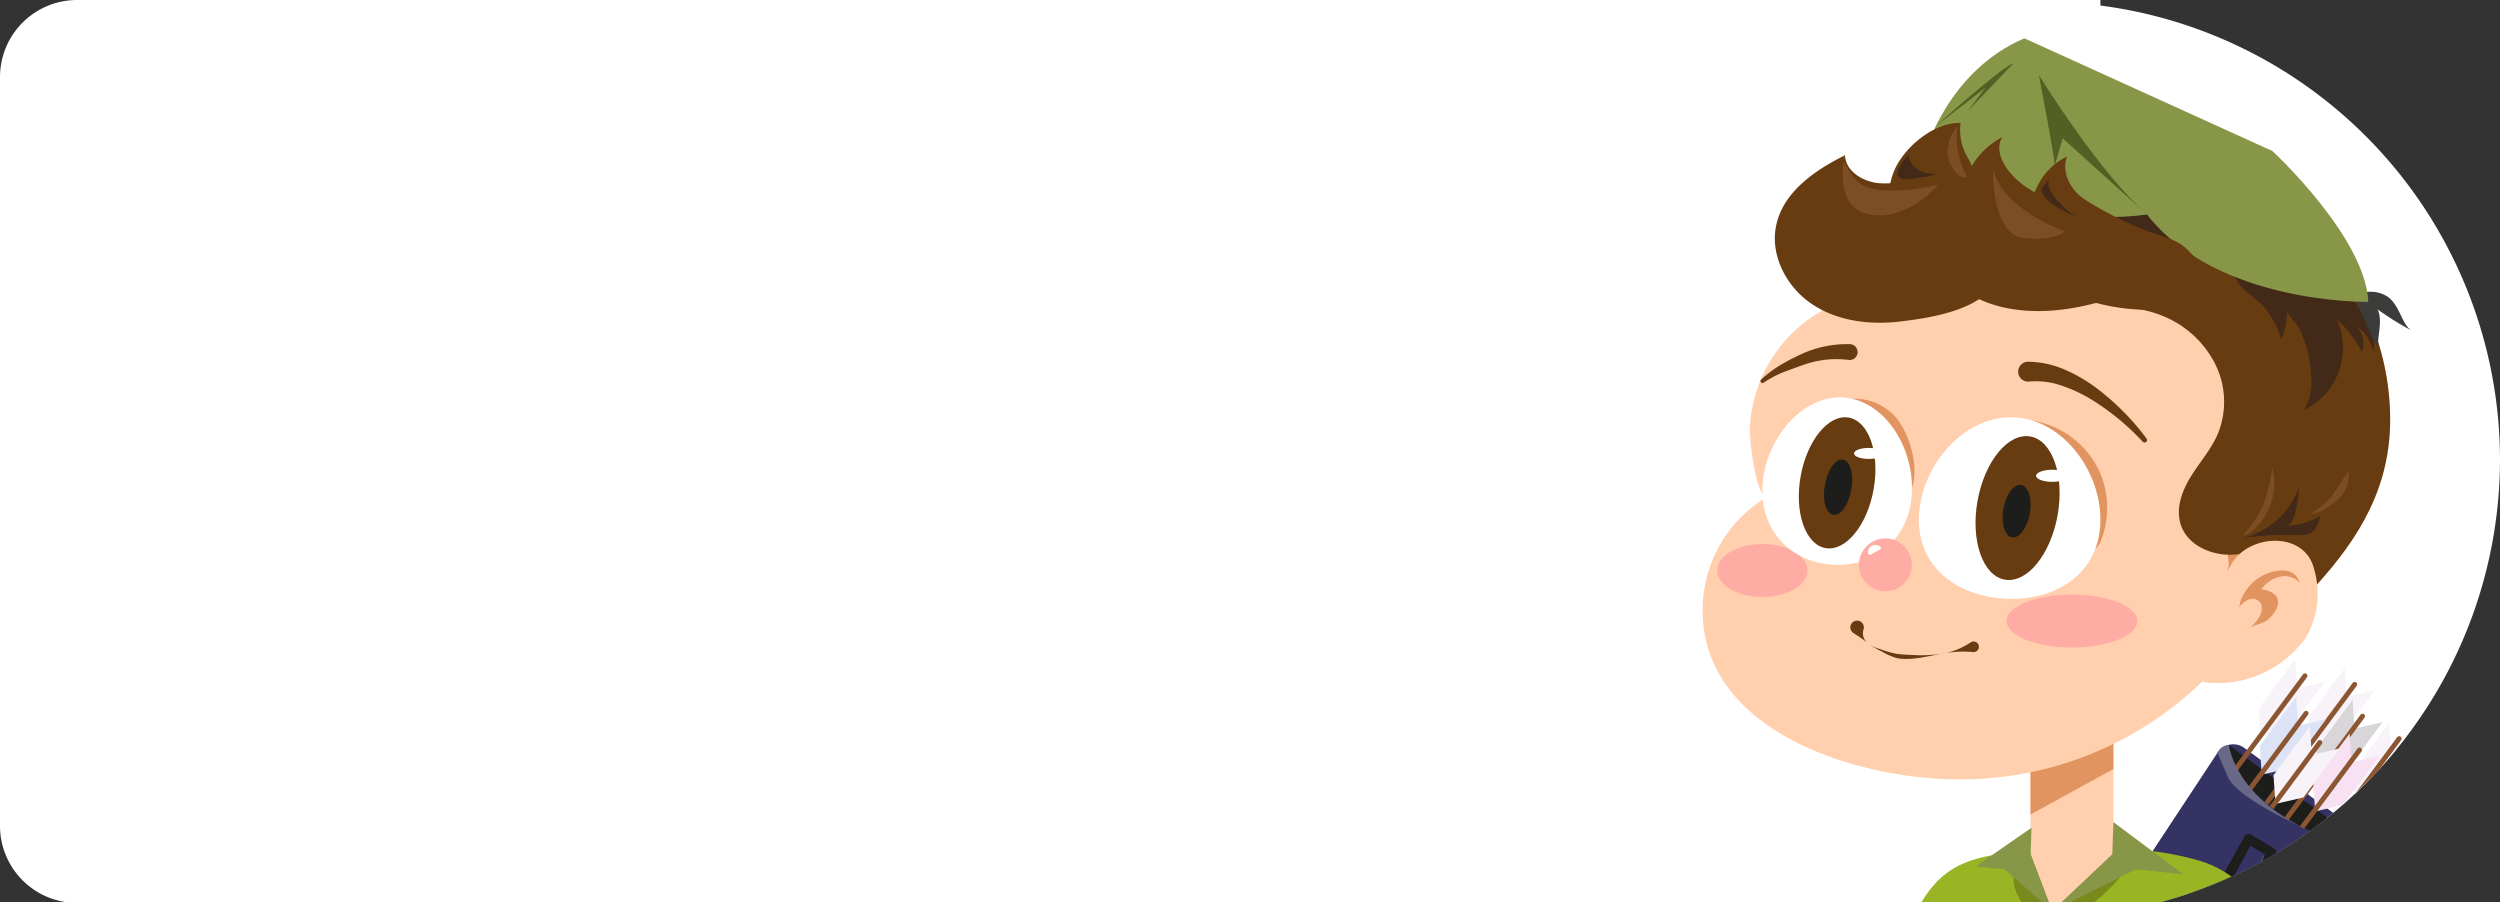 <svg xmlns="http://www.w3.org/2000/svg" xmlns:xlink="http://www.w3.org/1999/xlink" viewBox="0 0 326.403 117.819"><rect x="0" y="0" width="326.403" height="117.819" fill="#333333" stroke="none"/><defs><style>.a{fill:#fff;}.b{fill:#879647;}.c{fill:#ffcfae;}.d{fill:#353363;}.e{fill:#1d1d1b;}.f{fill:#f7f3f8;}.ad,.ae,.ai,.al,.as,.at,.g,.l,.q{fill:none;}.g{stroke:#8c5632;stroke-width:1.092px;}.ad,.ae,.al,.as,.at,.g,.l,.q{stroke-linecap:round;}.ad,.ai,.as,.g{stroke-miterlimit:10;}.h{fill:#d9d6da;}.i{fill:#f8e1f2;}.j{fill:#dce3f6;}.k{fill:#696987;}.l{stroke:#1d1d1b;stroke-width:2.183px;}.ae,.al,.at,.l,.q{stroke-linejoin:round;}.m{fill:#e29460;}.n{clip-path:url(#a);}.o{fill:#97a34f;}.p{fill:#a3af5a;}.ad,.q{stroke:#879647;}.q{stroke-width:19.647px;}.r{fill:#756f48;}.s{clip-path:url(#b);}.t{fill:#73842f;}.u{fill:#546023;}.v{fill:#4c5430;}.w{fill:#689300;}.x{fill:#99b523;}.y{fill:#b9d324;}.z{fill:#79891b;}.aa{clip-path:url(#c);}.ab{fill:#683c11;}.ac{fill:#ffada4;}.ad{stroke-width:17.464px;}.ae{stroke:#ffcfae;stroke-width:13.15px;}.af{fill:#3c3c3b;}.ag{fill:#432918;}.ah{fill:#7d4e24;}.ai{stroke:#b2b2b2;}.ai,.as,.at{stroke-width:0.445px;}.aj{fill:#ad8b63;}.ak{fill:#cca581;}.al{stroke:#ccb297;stroke-width:0.89px;}.am{fill:#d3b398;}.an{fill:#b2b2b2;}.ao{fill:#c6c6c6;}.ap{fill:#ba8e6e;}.aq{fill:#896a4c;}.ar{fill:#9b5623;opacity:0.25;}.as,.at{stroke:#fff;}.as{opacity:0.42;}.at{opacity:0.32;}.au{fill:#878787;opacity:0.35;}.av{clip-path:url(#d);}</style><clipPath id="a"><path class="b" d="M67.991,287.274l7.66,3.389H81.893l3.681,33.452h34.342s.937-44.998-4.009-66.715l-41.871,5.826Z"/></clipPath><clipPath id="b"><path class="b" d="M42.94,203.731l-7.333,29.594c-.959,3.871-1.97,7.731-3.069,11.57-1.045,3.653-1.59,7.303-3.068,10.893a1.2,1.2,0,0,0-.136.68,1.032,1.032,0,0,0,.434.56,6.677,6.677,0,0,0,3.713,1.361c.596.03,1.198-.017,1.789.055A11.681,11.681,0,0,1,39.114,260.083a16.64,16.64,0,0,0,4.733,1.62,37.22,37.22,0,0,1,1.331-6.125c4-13.246,5.33-27.627,7.877-41.276.567-3.038.927-5.458-.277-8.205-1.232-2.811-3.199-4.793-1.564-8.083C48.488,199.931,45.55,201.66,42.94,203.731Z"/></clipPath><clipPath id="c"><path class="c" d="M135.157,120.815a21.775,21.775,0,0,1,.139,3.762,15.779,15.779,0,0,1-2.229,7.524,23.878,23.878,0,0,1-21.339,10.03,4.996,4.996,0,0,1-1.486-.307h0a76.719,76.719,0,0,1-53.746,21.613C34.541,163.438,0,153.196,0,126.151a29.038,29.038,0,0,1,13.23-24.406.921.921,0,0,1,.217-.132.339.339,0,0,1,.175-.087.925.925,0,0,1-.217-.567,17.363,17.363,0,0,1-1.354-3.232,57.274,57.274,0,0,1-1.659-11.35,31.538,31.538,0,0,1,23.314-29.341c2.212-9.972,7.016-17.888,15.719-23.262,5.598-3.457,11.76-5.881,17.899-8.249,8.68-3.348,15.881-4.765,25.127-3.425a76.229,76.229,0,0,1,23.2,7.24c13.569,6.804,25.064,17.956,31.191,31.949a56.895,56.895,0,0,1,4.789,22.773C151.633,98.908,144.981,110.075,135.157,120.815Z"/></clipPath><clipPath id="d"><path class="a" d="M326.403,59.94a59.875,59.875,0,1,0-75.545,57.948l31.128-.088A59.9,59.9,0,0,0,326.403,59.94Z"/></clipPath><symbol id="e" viewBox="0 0 206.24 324.115"><path class="d" d="M89.434,242.27l-18.212-13.3a4.155,4.155,0,0,1-1.019-5.641l43.342-65.76a4.155,4.155,0,0,1,5.919-1.069l24.319,17.76a4.155,4.155,0,0,1,.783,5.963L95.118,241.523A4.155,4.155,0,0,1,89.434,242.27Z"/><path class="e" d="M116.037,155.834s.21,9.616,16.102,18.088,9.179.59,9.179.59Z"/><polygon class="f" points="143.812 167.677 143.411 161.669 151.43 150.861 151.831 156.869 143.812 167.677"/><polygon class="f" points="144.147 167.926 150.014 166.567 158.033 155.759 152.166 157.118 144.147 167.926"/><line class="g" x1="153.616" y1="154.462" x2="131.565" y2="184.183"/><polygon class="f" points="123.033 153.822 122.633 147.814 130.652 137.006 131.052 143.014 123.033 153.822"/><polygon class="f" points="123.369 154.071 129.235 152.713 137.254 141.905 131.388 143.263 123.369 154.071"/><line class="g" x1="132.838" y1="140.607" x2="110.787" y2="170.328"/><polygon class="f" points="133.996 155.709 133.595 149.701 141.614 138.893 142.015 144.901 133.996 155.709"/><polygon class="f" points="134.331 155.959 140.198 154.6 148.217 143.792 142.35 145.151 134.331 155.959"/><line class="g" x1="143.8" y1="142.494" x2="121.749" y2="172.215"/><polygon class="h" points="135.732 162.723 135.332 156.715 143.351 145.907 143.751 151.915 135.732 162.723"/><polygon class="h" points="136.068 162.972 141.934 161.614 149.953 150.806 144.087 152.164 136.068 162.972"/><line class="g" x1="145.537" y1="149.508" x2="123.485" y2="179.229"/><polygon class="i" points="135.067 170.168 134.666 164.159 142.685 153.351 143.086 159.36 135.067 170.168"/><polygon class="i" points="135.402 170.417 141.269 169.058 149.288 158.25 143.421 159.609 135.402 170.417"/><line class="g" x1="144.872" y1="156.953" x2="122.82" y2="186.674"/><polygon class="j" points="123.285 162.077 122.885 156.069 130.904 145.261 131.304 151.269 123.285 162.077"/><polygon class="j" points="123.621 162.326 129.487 160.967 137.506 150.159 131.64 151.518 123.621 162.326"/><line class="g" x1="133.09" y1="148.862" x2="111.039" y2="178.583"/><polygon class="f" points="126.307 168.527 125.907 162.519 133.926 151.711 134.326 157.719 126.307 168.527"/><polygon class="f" points="126.643 168.776 132.509 167.417 140.528 156.609 134.662 157.968 126.643 168.776"/><line class="g" x1="136.112" y1="155.312" x2="114.061" y2="185.033"/><path class="d" d="M116.39,157.355s-.099,4.627,7.231,10.798,10.789,6.795,10.789,6.795l5.681,2.583-15.566,20.097-22.766-11.496,9.28-19.291Z"/><path class="k" d="M116.037,155.834s1.499,12.406,19.466,19.584c0,0-17.376-7.222-19.667-12.535l-2.291-5.314A2.968,2.968,0,0,1,116.037,155.834Z"/><path class="k" d="M139.288,186.386s-13.844-3.135-15.515-6.169l-2.363,4.967s13.035,7.205,14.636,5.221Z"/><polygon class="l" points="125.433 179.567 120.743 189.485 116.038 184.538 120.405 176.574 125.433 179.567"/><path class="c" d="M42.914,271.665c-.084-2.22-1.208-4.361-2.26-6.63-.995-2.145-1.254-3.971-3.845-4.291-4.412-.545-8.686,3.45-9.548,8.924s2.191,9.243,6.603,9.788a8.157,8.157,0,0,0,7.882-3.731A6.826,6.826,0,0,0,42.914,271.665Z"/><polygon class="c" points="32.562 250.881 30.059 263.642 39.574 265.584 42.212 249.217 32.562 250.881"/><path class="m" d="M31.133,258.164s5.419,3.539,9.066,3.539l.57-3.539-9.164-2.406Z"/><path class="b" d="M49.545,263.226c-4.421,27.532-2.729,60.889-2.729,60.889h27.725s3.141-23.513,3.247-33.452l10.255-6.402.411-21.035Z"/><path class="b" d="M67.991,287.274l7.66,3.389H81.893l3.681,33.452h34.342s.937-44.998-4.009-66.715l-41.871,5.826Z"/><g class="n"><path class="o" d="M106.358,285.328l3.246,22.957s8.587-.613,10.169-2.715c0,0-.448-23.021-.345-24.696Z"/><polygon class="b" points="106.358 285.328 111.652 306.14 119.773 305.569 122.66 281.895 118.842 279.809 106.358 285.328"/><path class="p" d="M119.166,274.735s-8.624,4.883-14.371,5.23l1.562,5.363s11.122-1.606,13.071-4.455Z"/></g><line class="q" x1="120.533" y1="205.005" x2="133.067" y2="249.217"/><path class="r" d="M49.811,255.2s26.229,5.761,66.662-1.281l-1.263,7.784s-32.47,7.837-43.916,6.612A126.802,126.802,0,0,1,49.525,263.838Z"/><path class="b" d="M42.94,203.731l-7.333,29.594c-.959,3.871-1.97,7.731-3.069,11.57-1.045,3.653-1.59,7.303-3.068,10.893a1.2,1.2,0,0,0-.136.68,1.032,1.032,0,0,0,.434.56,6.677,6.677,0,0,0,3.713,1.361c.596.03,1.198-.017,1.789.055A11.681,11.681,0,0,1,39.114,260.083a16.64,16.64,0,0,0,4.733,1.62,37.22,37.22,0,0,1,1.331-6.125c4-13.246,5.33-27.627,7.877-41.276.567-3.038.927-5.458-.277-8.205-1.232-2.811-3.199-4.793-1.564-8.083C48.488,199.931,45.55,201.66,42.94,203.731Z"/><g class="s"><path class="t" d="M55.933,203.025c7.641,19.156,6.619,27.309-4.185,48.422-.821,1.603.745,3.582.059,5.246-6.229-3.861-6.072-14.621-5.574-21.028.302-3.883.625-7.766.949-11.648a46.761,46.761,0,0,1,1.641-10.523c.601-1.863,1.577-5.359,2.666-6.913C51.726,206.242,55.9,203.252,55.933,203.025Z"/></g><path class="b" d="M77.096,190.856l10.024-10.923H71.013c-7.306,0-16.677,3.651-16.791,10.923-.425,27.223-10.652,51.14-5.33,62.848,1.455,3.196,11.58,4.77,23.532,5.21C67.524,236.194,77.096,190.856,77.096,190.856Z"/><path class="b" d="M115.855,254.42c4.86-1.876-1.28-37.77-3.896-56.405-1.476-10.516-8.016-18.082-18.736-18.082H87.12l-10.024,10.923s-9.572,45.337-4.673,68.058C91.26,259.61,112.768,255.611,115.855,254.42Z"/><path class="t" d="M116.787,233.222l-3.409-25.324L104.997,214.4S114.459,226.123,116.787,233.222Z"/><path class="u" d="M70.429,258.814c.67.033,1.322.077,2.007.1-4.896-22.704,4.657-67.989,4.671-68.055C68.251,225.342,70.419,258.672,70.429,258.814Z"/><polygon class="v" points="77.109 190.856 77.109 190.856 77.109 190.856 77.109 190.856"/><path class="w" d="M127.186,213.064c.109-.056-1.728-3.368-1.414-3.891a2.99,2.99,0,0,1,3.206-.977c1.284.35,2.277,1.742,2.773,2.067.141.093.427-.411.599-.413.207-.002.64.573.806.446.446-.342.411-1.31.857-1.652.071-.054-.35.076-.337-.01.016-.103.389.205.316.133-.777-.761-.841-2.159-1.513-3.013a7.3,7.3,0,0,1-1.662-3.11,12.325,12.325,0,0,0-5.214.8c-.925.318-1.398,1.98-2.327,2.285-.928.304-2.354-.77-3.266-.413-1.004.393-1.958.804-2.981,1.14-1.023.337-1.609,2.114-2.645,2.407-1.037.293-2.141.422-3.184.685-1.169.294-2.453.179-3.638.436-1.179.255-2.28.992-3.471,1.213-1.187.22-2.557-.569-3.752-.38-1.193.189-2.38.393-3.579.553-1.198.16-2.319.983-3.52,1.116-1.198.135-2.379.588-3.581.697-1.202.109-2.514-1.121-3.716-1.04-1.207.082-2.381.585-3.583.636-1.209.051-2.403.728-3.605.746-1.212.019-2.414-1.392-3.614-1.409-1.168-.02-2.33.715-3.473.645-1.162-.071-2.252-.671-3.394-.799-1.153-.129-2.462.893-3.599.702-1.139-.191-2.164-1.047-3.293-1.304-1.121-.255-2.017-1.302-3.134-1.627-1.2-.349-2.478-.375-3.665-.759-1.188-.384-2.489-.413-3.672-.814-1.182-.401-2.567-.203-3.75-.604-.509-.172-1.285-1.262-2.28-1.643a4.104,4.104,0,0,0-2.671-.387c-.496.264-.416,1.77-.932,3.008a15.107,15.107,0,0,1-1.84,2.639c1.584.518,1.193,1.82,2.779,1.695.88-.069,1.497-1.329,2.501-1.216,1.264.142,3.541,1.198,1.809,2.515-.593.451-2.075,1.459-1.68,2.062.526.803,2.468-.277,3.251.28.448.318.064,1.48.485,1.831.509.425,2.325-.255,2.762-.781a25.901,25.901,0,0,0,.707-3.699c1.48.488,3.803.965,5.298,1.4-.029,2.162-2.546,1.862-2.527,4.024,1.595.444,3.038.63,4.689.978,1.304-1.704.553-1.944,1.797-3.692,1.471.316,3.22.327,4.714.533a5.32,5.32,0,0,1-1.34,3.885,5.52,5.52,0,0,0,3.949-.718,2.721,2.721,0,0,0,1.644-2.52c.381.001,4.171.021,4.181-.008a7.187,7.187,0,0,0-.164,3.018c.656.966,2.125-.151,3.0.346,2.226,1.263,2.946-1.782,2.954-3.237-0.0.019,3.55.061,3.916.078a6.672,6.672,0,0,0-.071,2.467c.733.896,2.573-.292,3.608-.781,1.068-.505,2.222-.529,2.991-1.295a3.437,3.437,0,0,1,2.849-1.328c.071.386.355,3.189.373,3.187.003-0,5.042,1.152,5.073,1.148.024-.003.251-2.635.268-2.78.13-1.122-.196-2.364.603-2.768.801-.406,1.498.176,2.391.038.8,1.953-.751,3.269,1.076,4.325,2.135,1.233,3.279.407,4.791-1.54,1.295-1.668-1.329-1.861-1.041-3.953,1.546-.342,2.811-.204,4.342-.615,1.28,2.233,1.132,2.039,2.435,4.258,1.614-.384,1.996-.491,3.609-.981.116-2.566-.378-2.349-.326-4.917,1.476-.403,1.928-.598,3.383-1.074,1.493,2.087.289,2.598,1.528,4.846.812-.337,2.275-1.075,3.087-1.404C125.927,214.455,126.39,213.471,127.186,213.064Z"/><path class="x" d="M42.105,206.362a.829.829,0,0,0,.425.361A73.168,73.168,0,0,0,74.44,214.364a139.711,139.711,0,0,0,30.733-2.563,99.39,99.39,0,0,0,15.261-4.332c2.768-1.044,8.581-1.742,10.522-4.012-4.694-8.707-10.694-18.574-20.652-21.841-8.174-2.682-22.054-3.859-30.719-2.841-8.036.944-18.372.091-25.416,5.076-6.776,4.795-9.625,14.54-12.017,21.919A.949.949,0,0,0,42.105,206.362Z"/><path class="y" d="M75.649,203.255c.056,1.532-1.042,2.865-1.703,4.274a7.892,7.892,0,0,0,.008,6.708,25.346,25.346,0,0,0,6.352-.289c-1.895-.244-3.92-1.045-4.641-2.79a1.158,1.158,0,0,1-.107-.657c.113-.576.824-.794,1.406-.892l5.228-.881-4.268-.253c-1.005-.06-2.286-.371-2.358-1.37a1.645,1.645,0,0,1,1.369-1.505,9.586,9.586,0,0,1,2.186-.052,2.38,2.38,0,0,0,1.97-.803,9.471,9.471,0,0,1-3.443-1.608,1.765,1.765,0,0,1-.853-1.232,1.5,1.5,0,0,1,1.02-1.312,7.162,7.162,0,0,1,1.728-.321,7.434,7.434,0,0,0,4.274-2.208c-1.581-1.233-4.069.566-5.955-.15-.899-.342,1.206-6.425-2.652-2.71C72.096,198.202,75.535,200.167,75.649,203.255Z"/><path class="z" d="M77.867,194.773a14.01,14.01,0,0,0,5.323-2.104,34.557,34.557,0,0,0,9.024-7.856c.706-.874,1.293-2.338.355-2.897a1.991,1.991,0,0,0-.815-.208l-12.604-1.367c-3.871-.42-10.938-.04-10.543,5.564C68.905,190.149,73.446,195.34,77.867,194.773Z"/><polygon class="c" points="90.589 179.966 77.098 192.507 72.313 179.966 72.313 150.913 90.589 150.913 90.589 179.966"/><polygon class="m" points="72.313 171.187 90.589 161.155 90.589 155.055 72.313 157.184 72.313 171.187"/><path class="c" d="M135.157,120.815a21.775,21.775,0,0,1,.139,3.762,15.779,15.779,0,0,1-2.229,7.524,23.878,23.878,0,0,1-21.339,10.03,4.996,4.996,0,0,1-1.486-.307h0a76.719,76.719,0,0,1-53.746,21.613C34.541,163.438,0,153.196,0,126.151a29.038,29.038,0,0,1,13.23-24.406.921.921,0,0,1,.217-.132.339.339,0,0,1,.175-.087.925.925,0,0,1-.217-.567,17.363,17.363,0,0,1-1.354-3.232,57.274,57.274,0,0,1-1.659-11.35,31.538,31.538,0,0,1,23.314-29.341c2.212-9.972,7.016-17.888,15.719-23.262,5.598-3.457,11.76-5.881,17.899-8.249,8.68-3.348,15.881-4.765,25.127-3.425a76.229,76.229,0,0,1,23.2,7.24c13.569,6.804,25.064,17.956,31.191,31.949a56.895,56.895,0,0,1,4.789,22.773C151.633,98.908,144.981,110.075,135.157,120.815Z"/><g class="aa"><path class="m" d="M135.157,120.815c.321-.373-.103-1.883-.225-2.304a6.659,6.659,0,0,0-1.003-2.032c-3.9-5.375-15.233-4.971-18.267,1.283a5.519,5.519,0,0,0,.263-2.917l-.207-2.286c3.032-.859,6.456-.815,9.573-1.079,6.566-.557,13.886,4.668,13.886,4.668Z"/><path class="ab" d="M139.253,118.164a40.998,40.998,0,0,0,8.453-10.763c11.093-21.21,6.452-51.334-7.852-69.913A61.29,61.29,0,0,0,96.443,14.078a72.747,72.747,0,0,0-23.832,2.45A66.305,66.305,0,0,0,50.055,26.839C46.128,29.73,39.887,34.81,38.002,39.439a7.961,7.961,0,0,0,.798,7.705c1.389,1.818,3.598,2.797,5.765,3.53,9.313,3.15,19.365,3.055,29.086,4.523,5.409.817,10.64,2.648,16.014,3.474,4.436.682,8.707,1.047,12.897,3.031a22.215,22.215,0,0,1,10.71,10.6,18.676,18.676,0,0,1,.354,14.933c-1.459,3.402-3.973,6.225-5.926,9.369s-3.371,6.976-2.295,10.517c1.159,3.811,4.905,5.958,8.633,6.599,4.823.829,9.565-1.652,14.321-.346a10.025,10.025,0,0,1,7.101,8.097C136.761,120.413,138.032,119.313,139.253,118.164Z"/></g><polygon class="o" points="106.245 256.12 103.75 256.717 103.75 266.244 105.556 266.244 106.245 256.12"/><path class="c" d="M134.652,116.365c2.217,6.859,1.002,15.305-6.105,18.773a22.55,22.55,0,0,1-3.299,1.227,4.13,4.13,0,0,1-2.144.251c-1.256-.302-1.836-1.564-3.033-1.984a8.685,8.685,0,0,1-2.73-1.283,8.566,8.566,0,0,1-2.844-5.193,18.076,18.076,0,0,1,2.287-12.474C120.702,109.425,132.191,108.749,134.652,116.365Z"/><path class="ab" d="M35.468,130.432a2.687,2.687,0,0,0,1.09,3.034,6.936,6.936,0,0,0,1.451.846c.508.229,1.063.364,1.594.555a21.996,21.996,0,0,0,3.192.878,28.052,28.052,0,0,0,3.252.237,30.509,30.509,0,0,0,6.711-.248,15.619,15.619,0,0,0,6.327-2.492,1.171,1.171,0,1,1,.528,2.118,23.675,23.675,0,0,0-6.855.375c-2.213.371-4.416.94-6.7,1.105a15.777,15.777,0,0,1-1.713.026,6.937,6.937,0,0,1-1.75-.24,15.035,15.035,0,0,1-3.14-1.42,18.206,18.206,0,0,1-2.899-1.739,35.767,35.767,0,0,0-3.092-2.168l-.189-.12a1.49,1.49,0,1,1,2.193-.748Z"/><path class="m" d="M126.625,125.633a4.209,4.209,0,0,0,.256-.899c.328-2.021-1.915-3.084-3.65-3.189a6.818,6.818,0,0,1,3.871-2.746,4.429,4.429,0,0,1,4.606,1.314c-.836-2.457-2.762-3.025-5.212-2.628a10.069,10.069,0,0,0-6.803,4.528,10.582,10.582,0,0,0-.972,1.794c-.184.438-.275,1.475-.565,1.799a6.475,6.475,0,0,1,2.115-1.77,2.212,2.212,0,0,1,2.554.424c1.55,1.898-.778,4.763-2.332,5.871,1.228-.876,2.969-.917,4.239-1.986A6.717,6.717,0,0,0,126.625,125.633Z"/><path class="ab" d="M32.177,70.93a21.363,21.363,0,0,0-9.522.953c-.8.242-1.544.541-2.366.835l-2.408.878a25.835,25.835,0,0,0-4.448,2.364.443.443,0,0,1-.52-.714,27.137,27.137,0,0,1,4.229-3.178A49.107,49.107,0,0,1,21.808,69.634,24.287,24.287,0,0,1,32.495,67.454l.009 0a1.748,1.748,0,0,1-.141,3.494A1.812,1.812,0,0,1,32.177,70.93Z"/><path class="ab" d="M71.841,71.33A21.004,21.004,0,0,1,80.049,73.155,34.613,34.613,0,0,1,86.96,77.211a55.538,55.538,0,0,1,10.944,11.053.553.553,0,0,1-.843.713l-.007-.007A53.636,53.636,0,0,0,85.443,79.487a31.47,31.47,0,0,0-6.627-3.003,17.066,17.066,0,0,0-6.764-.793,2.187,2.187,0,1,1-.469-4.348,2.157,2.157,0,0,1,.237-.013Z"/><ellipse class="ac" cx="81.451" cy="128.518" rx="14.417" ry="5.837"/><ellipse class="ac" cx="13.173" cy="117.369" rx="9.951" ry="5.837"/><path class="m" d="M42.982,84.026A12.158,12.158,0,0,0,32.805,79.514a16.37,16.37,0,0,0-10.329,4.671A12.872,12.872,0,0,0,19.55,88.11a11.352,11.352,0,0,0,1.772,11.443c4.903,6.177,14.937,7.824,21.672,3.75C49.171,99.566,46.599,88.813,42.982,84.026Z"/><path class="a" d="M46.111,100.774c.775-10.172-5.814-20.845-14.893-21.536s-17.21,8.859-17.985,19.031,6.099,17.113,15.178,17.805S45.336,110.946,46.111,100.774Z"/><ellipse class="ab" cx="29.663" cy="98.037" rx="14.618" ry="8.177" transform="translate(-72.058 110.038) rotate(-79.894)"/><ellipse class="a" cx="36.628" cy="91.552" rx="3.235" ry="1.215"/><ellipse class="e" cx="29.878" cy="99.002" rx="6.173" ry="2.96" transform="translate(-72.83 111.045) rotate(-79.894)"/><path class="m" d="M87.331,95.122a19.786,19.786,0,0,0-14.391-10.761,12.903,12.903,0,0,0-8.532,1.225c-5.02,2.917-6.28,10.125-3.851,15.399s7.628,8.78,13.036,10.891c3.938,1.537,12.179,4.026,14.226-1.018A19.768,19.768,0,0,0,87.331,95.122Z"/><path class="a" d="M87.715,107.013c.459-11.048-8.018-22.963-19.065-23.422s-20.483,10.713-20.942,21.761,8.233,17.788,19.28,18.246S87.256,118.061,87.715,107.013Z"/><ellipse class="ab" cx="69.456" cy="103.6" rx="16.037" ry="8.971" transform="translate(-44.723 153.801) rotate(-79.894)"/><ellipse class="a" cx="77.098" cy="96.485" rx="3.549" ry="1.333"/><ellipse class="e" cx="69.332" cy="104.295" rx="5.877" ry="2.96" transform="matrix(0.175, -0.984, 0.984, 0.175, -45.51, 154.252)"/><circle class="ac" cx="40.304" cy="116.129" r="5.837"/><polygon class="b" points="77.098 192.507 90.354 179.933 90.589 172.86 105.993 184.372 95.523 183.262 77.098 192.507"/><polygon class="b" points="77.098 192.507 72.333 179.933 72.526 174.108 60.197 182.638 66.569 183.262 77.098 192.507"/><path class="y" d="M103.586,194.921c1.534-1.771,3.045-3.664,5.112-4.76-.044,2.195-1.546,4.122-3.104,5.727a38.014,38.014,0,0,1-9.799,7.558c-3.723,1.897-6.926,3.889-11.161,4.574,3.577-1.326,7.732-2.845,10.684-5.31A69.809,69.809,0,0,0,103.586,194.921Z"/><path class="y" d="M90.54,208.52a53.173,53.173,0,0,0,23.957-8.677c.334-.223.693-.697.392-.944a.616.616,0,0,0-.429-.086c-2.425.134-4.66,1.378-6.845,2.497a83.153,83.153,0,0,1-21.194,7.444,40.828,40.828,0,0,0,9.751-.853"/><path class="y" d="M63.612,203.39c1.441,2.856,6.849,7.559,10.34,5.402C71.296,206.808,65.338,206.812,63.612,203.39Z"/><path class="z" d="M53.749,199.385a18.9,18.9,0,0,1-3.73,5.952.922.922,0,0,0-.278.446c-.093.582.882.695,1.102,1.231.305.742-.705,1.056-1.195,1.238-.295.11-.563.218-.866.31a8.701,8.701,0,0,1-.945.37l3.516,1.334a3.681,3.681,0,0,1,.766.36c.086-1.911.743-3.717,1.009-5.608C53.391,203.144,53.498,201.259,53.749,199.385Z"/><path class="z" d="M111.477,203.206c-.105,1.658,1.244,2.97,2.488,4.045a6.094,6.094,0,0,0-.687.671c.583.361.996.906,1.599,1.249-.205.25-2.233,1.471-2.288,1.215A47.483,47.483,0,0,1,111.477,203.206Z"/><line class="ad" x1="133.264" y1="250.846" x2="116.573" y2="260.67"/><line class="ae" x1="118.009" y1="260.083" x2="106.559" y2="266.693"/><path class="t" d="M77.682,290.734s-6.599-.552-11.275-3.588l10.885,7.998Z"/><polygon class="o" points="57.657 257.4 55.219 256.569 55.219 266.693 57.025 266.693 57.657 257.4"/><polygon class="o" points="87.696 258.164 85.201 258.761 85.201 268.288 87.007 268.288 87.696 258.164"/><rect class="e" x="69.257" y="258.768" width="3.239" height="9.637"/><rect class="af" x="71.973" y="260.189" width="2.15" height="6.398"/><path class="m" d="M107.503,258.592a53.297,53.297,0,0,0,1.815,5.675,66.08,66.08,0,0,0,4.163,6.103l3.306-1.965L108.099,258.164Z"/><path class="b" d="M117.906,250.189l-10.822,4.86a18.169,18.169,0,0,0,3.198,8.6,62.59,62.59,0,0,0,6.505,6.935l6.17-4.056,7.642-8.806Z"/><polygon class="t" points="122.23 247.134 127.094 245.248 121.813 245.248 122.23 247.134"/><path class="ag" d="M90.923,39.412c-.041.352,3.073,2.121,3.362,2.316a52.768,52.768,0,0,1,6.187,4.925c4.11,3.746,10.432-.479,14.714,3.032,1.452,1.19,2.151,3.043,3.213,4.591,1.388,2.022,3.621,2.975,5.203,4.729a20.063,20.063,0,0,1,4.044,7.414,14.343,14.343,0,0,0,1.174-6.282c.024.588,1.774,2.338,2.151,2.919a15.453,15.453,0,0,1,1.621,3.304,28.292,28.292,0,0,1,1.632,8.417,11.855,11.855,0,0,1-1.61,7.226,15.236,15.236,0,0,0,7.223-20.063,25.993,25.993,0,0,1,5.61,7.311,5.842,5.842,0,0,0-1.165-5.672c2.17,1.255,3.168,3.805,4.012,6.165-.414-1.158-.062-2.92-.396-4.204a13.37,13.37,0,0,0-1.847-4.107,80.509,80.509,0,0,1-4.974-8.638l-5.01-9.823L91.733,32.424Z"/><path class="af" d="M156.397,64.471q-1.07-.568-2.118-1.175a64.1,64.1,0,0,1-5.677-3.707c-1.431-1.047-2.98-2.041-4.443-2.963a7.047,7.047,0,0,1,6.028-.117C153.736,57.985,154.054,63.228,156.397,64.471Z"/><path class="af" d="M149.367,69.115q-.592-1.057-1.144-2.135a64.095,64.095,0,0,1-2.765-6.191c-.636-1.655-1.4-3.33-2.13-4.897a7.048,7.048,0,0,1,5.132,3.166C150.642,62.22,148.071,66.801,149.367,69.115Z"/><path class="b" d="M49.202,24.869S54.175,7.15,70.962,0l54.712,24.869s20.517,18.963,21.139,33.262c0,0-33.262.622-48.806-19.274C98.007,38.858,66.61,43.832,49.202,24.869Z"/><path class="u" d="M77.646,28.133c.233-.699-3.497-20.051-3.497-20.051S87.218,29.384,98.007,38.858l-18.587-16.787Z"/><path class="u" d="M58.486,16.048,68.553,5.518c-2.565.699-17.136,13.86-17.136,13.86L62.384,10.88Z"/><path class="ab" d="M43.349,62.479c-6.679.774-13.785-.16-19.347-3.938s-9.189-10.772-7.769-17.343c1.577-7.299,8.48-12.103,15.176-15.407.118,3.604,4.086,5.928,7.684,6.172s7.183-.843,10.783-.636a19.036,19.036,0,0,1,10.021,3.897C66.48,40.067,69.207,48.194,63.724,55.058,59.551,60.282,49.534,61.762,43.349,62.479Z"/><path class="ab" d="M79.248,42.621c3.865,1.768,7.669,3.111,11.013,5.868,1.357,1.119,2.694,2.547,2.769,4.304a4.734,4.734,0,0,1-2.111,3.851A12.323,12.323,0,0,1,86.714,58.379c-6.533,1.711-13.446,2.446-20.049,1.027a26.517,26.517,0,0,1-7.082-2.575c-2.998-1.624-5.212-4.198-7.585-6.577-2.017-2.023-4.132-3.116-6.414-4.676-3.272-2.236-4.634-6.407-4.546-10.48a15.969,15.969,0,0,1,1.518-6.578c2.395-4.879,8.648-10.022,14.34-9.847a11.795,11.795,0,0,0,1.628,7.729c1.054,1.699,1.391,3.893,2.173,5.739a18.623,18.623,0,0,0,3.921,6.241C68.361,41.879,74.645,40.515,79.248,42.621Z"/><path class="ab" d="M85.664,58.045a20.33,20.33,0,0,1-5.827-2.242,15.056,15.056,0,0,1-5.026-6.138A21.328,21.328,0,0,1,72.586,36.52a14.182,14.182,0,0,1,7.779-10.457c-1.328,3.507.861,7.572,4.038,9.566a80.53,80.53,0,0,0,13.496,6.821c2.073.785,4.232,1.344,6.256,2.245,4.994,2.224,10.102,11.207,2.777,14.349-2.243.962-6.192.773-8.576.828A44.852,44.852,0,0,1,85.664,58.045Z"/><path class="ab" d="M58.582,41.728c-1.602-2.123-1.782-5.019-1.338-7.641A16.815,16.815,0,0,1,66.162,21.755c-1.454,1.998-.535,4.858.893,6.874a16.424,16.424,0,0,0,4.148,4.074c1.036.706,2.155,1.294,3.128,2.084,2.336,1.896,3.627,5.501,1.917,7.976a7.213,7.213,0,0,1-3.681,2.449C67.914,46.842,61.772,45.958,58.582,41.728Z"/><path class="ah" d="M31.409,25.79S28.465,37.301,36.825,38.858,51.928,32.324,51.928,32.324s-14.798,3.645-18.447-1.384S31.409,25.79,31.409,25.79Z"/><path class="ah" d="M56.194,19.378S52.571,23.694,54.661,27.735s3.62,2.701,3.62,2.701A17.627,17.627,0,0,1,56.194,19.378Z"/><path class="ah" d="M64.03,29.067s-.316,14.091,6.676,14.938S79.864,42.541,79.864,42.541,66.772,38.195,64.03,29.067Z"/><path class="ag" d="M51.416,29.817a5.312,5.312,0,0,1-2.62.776c-1.524.157-5.743,1.384-5.84-.823a5.248,5.248,0,0,1,1.123-2.512c.161-.247,1.372-1.455,1.356-1.668C45.654,28.464,48.635,30.269,51.416,29.817Z"/><path class="ag" d="M83.057,39.983c-1.77-1.315-8.651-6.429-6.32-9.449L75.048,32.723a1.446,1.446,0,0,0-.355.692,1.321,1.321,0,0,0,.219.756C76.58,37.199,80.397,38.007,83.057,39.983Z"/><path class="ag" d="M128.702,107.513a16.093,16.093,0,0,0,7.642-2.224c-.168.093-.853,2.814-1.587,3.391-1.337,1.054-2.28.871-3.9.844a79.225,79.225,0,0,0-11.688.663A17.554,17.554,0,0,0,131.496,99.086C131.469,100.402,130.906,107.501,128.702,107.513Z"/><path class="ah" d="M123.549,103.181a42.138,42.138,0,0,0,2.1-8.463,13.562,13.562,0,0,1-.777,8.982c-.91,1.992-3.405,5.811-5.739,5.849A22.471,22.471,0,0,0,123.549,103.181Z"/><line class="ai" x1="185.571" y1="296.17" x2="22.57" y2="194.206"/><path class="aj" d="M54.613,258.164a39.31,39.31,0,0,1-8.028-4.292,39.909,39.909,0,0,1-7.011-6.17A32.66,32.66,0,0,1,34.323,239.74c-.184-.377-.304-.689-.455-1.035l-.437-1.013c-.297-.674-.546-1.376-.817-2.059-.522-1.381-.993-2.784-1.43-4.191-.874-2.815-1.505-5.65-2.102-8.37-.605-2.725-1.15-5.344-1.856-7.917a70.427,70.427,0,0,0-2.488-7.535A51.754,51.754,0,0,0,21.34,200.539c-.323-.575-.681-1.119-1.021-1.683-.366-.539-.717-1.094-1.096-1.63-.738-1.086-1.545-2.121-2.373-3.138a43.038,43.038,0,0,0-5.583-5.566,38.94,38.94,0,0,0-3.184-2.354c-.551-.361-1.106-.708-1.675-1.032-.289-.159-.573-.317-.859-.464-.276-.146-.595-.299-.817-.406l-.119-.053a1.5,1.5,0,0,1,1.04-2.804c.438.122.762.225,1.13.35.354.122.698.253,1.042.39q1.025.413,2.018.885a37.082,37.082,0,0,1,3.831,2.15,42.46,42.46,0,0,1,3.572,2.555c.072.061.147.118.219.179l.005.009c1.061.863,2.08,1.784,3.071,2.735a51.857,51.857,0,0,1,10.171,14.31,77.615,77.615,0,0,1,3.293,8.086c.954,2.738,1.75,5.509,2.479,8.18.738,2.672,1.473,5.231,2.349,7.69.444,1.228.914,2.441,1.426,3.637.269.594.517,1.195.799,1.786l.42.882c.14.287.281.617.418.86a27.723,27.723,0,0,0,9.687,10.443,68.453,68.453,0,0,0,6.544,3.762c2.281,1.154,4.64,2.257,7.091,3.207.63.242,1.188.459,1.796.662.6.207,1.229.401,1.87.577,1.286.353,2.637.71,4.035,1.06a.014.014,0,0,1,.01.001c1.398.366,2.841.754,4.301,1.247.726.25,1.455.527,2.181.834.354.164.744.329,1.063.492.321.159.649.306.97.455.689.326,1.401.614,2.116.888,1.98.745,4.036,1.36,5.956,2.251a30.265,30.265,0,0,1,3.72,2.075,30.232,30.232,0,0,1,3.494,2.437c1.623,1.325,3.059,2.88,4.575,4.316.231.218.461.43.696.64.355.322.714.63,1.083.929.008.005.016.015.024.02.271.222.537.441.813.656.282.213.605.493.907.74.441.386.875.783,1.292,1.191.14.129.278.268.413.405,1.079,1.095,2.062,2.225,3.003,3.322.927,1.11,1.84,2.169,2.72,3.171.442.502.892.983,1.341,1.432.448.459.883.862,1.381,1.326,1.926,1.788,3.951,3.427,5.986,4.973a68.412,68.412,0,0,0,6.242,4.236c.261.153.526.308.804.461q.29.166.587.32c.082.046.169.09.261.137.261.137.524.27.786.397a27.47,27.47,0,0,0,8.999,2.69c.732.08,1.463.128,2.196.14.278.017.636-.001.952-.003l.98-.006c.654-.005,1.3-.048,1.952-.065,1.303-.061,2.599-.169,3.898-.307.825-.093,1.653-.2,2.49-.322l.009-.005c1.778-.258,3.586-.581,5.444-.925,2.307-.441,4.707-.861,7.141-1.186.432-.061.865-.115,1.295-.166a77.057,77.057,0,0,1,8.716-.574c1.584.009,3.179.078,4.762.217a52.412,52.412,0,0,1,5.993.841,45.822,45.822,0,0,1,6.563,1.827c1.379.506,2.737,1.061,4.066,1.682a42.627,42.627,0,0,1,3.864,2.097c.587.362,1.175.74,1.741,1.136.076.047.145.096.218.147q.841.582,1.647,1.219.861.688,1.682,1.43c.274.25.542.502.806.767.27.274.508.522.805.861a1.5,1.5,0,0,1-2.066,2.161l-.1-.083c-.19-.15-.466-.371-.719-.555-.257-.193-.527-.382-.793-.57-.54-.37-1.099-.719-1.664-1.057-.422-.248-.853-.491-1.287-.721-.724-.395-1.468-.766-2.219-1.11a43.038,43.038,0,0,0-7.448-2.585c-1.28-.302-2.564-.575-3.86-.761-.648-.106-1.3-.178-1.945-.272-.079-.007-.155-.013-.232-.024-.581-.053-1.15-.126-1.728-.157a51.757,51.757,0,0,0-7.853.043,71.211,71.211,0,0,0-7.868,1.057c-2.618.493-5.216,1.147-7.927,1.797-2.711.65-5.537,1.324-8.446,1.771-1.457.223-2.924.412-4.395.547-.737.054-1.473.139-2.209.167l-1.102.05c-.377.016-.714.042-1.13.044a32.659,32.659,0,0,1-9.456-1.238,39.985,39.985,0,0,1-8.616-3.605,39.274,39.274,0,0,1-7.372-5.341,49.595,49.595,0,0,1-5.961-6.632c-.433-.575-.909-1.214-1.331-1.841-.434-.623-.824-1.25-1.22-1.86-.785-1.221-1.477-2.43-2.214-3.542a29.959,29.959,0,0,0-2.287-3.116c-.203-.237-.412-.457-.614-.689l-.647-.636c-.231-.202-.426-.393-.683-.611q-.389-.322-.785-.633c-.335-.262-.679-.509-1.035-.737-1.908-1.246-4.082-2.118-6.092-3.176-1.189-.634-2.337-1.315-3.466-2.037l-.004-.002-.008-.005-.004-.002-.004-.002c-1.143-.699-2.262-1.436-3.348-2.225-1.722-1.266-3.365-2.735-5.175-3.878a16.156,16.156,0,0,0-1.461-.819q-.453-.22-.913-.429c-.313-.138-.566-.228-.848-.347l-.855-.304c-.296-.08-.585-.172-.888-.251a29.384,29.384,0,0,0-3.802-.694c-1.326-.179-2.717-.272-4.158-.444-.718-.087-1.452-.163-2.206-.283-.744-.103-1.531-.254-2.234-.389A49.587,49.587,0,0,1,54.613,258.164Z"/><path class="ak" d="M89.091,270.698l-.004-.002-.008-.005-.004-.002-.004-.002c-1.143-.699-2.262-1.436-3.348-2.225-1.722-1.266-3.365-2.735-5.175-3.878a2.194,2.194,0,0,1,.002-.272,3.866,3.866,0,0,1,.611-1.933,13.088,13.088,0,0,1,2.4-2.661c.127.048.258.099.388.143,1.856.683,3.775,1.275,5.568,2.108a30.265,30.265,0,0,1,3.72,2.075,30.232,30.232,0,0,1,3.494,2.437c1.702,1.39,3.197,3.029,4.796,4.517.157.151.314.296.476.439-1.067.766-2.892,1.461-3.355,4.474-1.908-1.246-4.082-2.118-6.092-3.176C91.368,272.101,90.219,271.42,89.091,270.698Z"/><path class="al" d="M102.003,271.437s-3.098,1.571-3.355,4.474"/><path class="am" d="M83.76,260.025s-3.098,1.571-3.355,4.474Z"/><path class="an" d="M183.53,301.071a10.383,10.383,0,0,1,.272-3.935,7.736,7.736,0,0,1,.668-1.655,45.822,45.822,0,0,1,6.563,1.827c1.379.506,2.737,1.061,4.066,1.682a42.627,42.627,0,0,1,3.864,2.097c.338.206.679.425,1.014.645.247.16.485.324.727.491.076.047.145.096.218.147a5.382,5.382,0,0,0-.68.593,3.341,3.341,0,0,0-1.007,2.861c-.724-.395-1.468-.766-2.219-1.11a43.038,43.038,0,0,0-7.448-2.585c-1.28-.302-2.564-.575-3.86-.761-.648-.106-1.3-.178-1.945-.272C183.682,301.088,183.607,301.083,183.53,301.071Z"/><path class="ao" d="M199.696,303.657s-12.058-5.682-16.189-4.927l-.034,1.627s9.876.734,15.739,4.739Z"/><path class="ap" d="M96.923,270.096c-.369.472-.55,1.106-.872,1.609a.495.495,0,0,1-.216.213.524.524,0,0,1-.28.002c-.594-.105-1.281-.281-1.512-.838-.247-.598.191-1.248.64-1.714a11.926,11.926,0,0,1,1.364-1.213,1.24,1.24,0,0,1,1.875.172.744.744,0,0,1,.261.782c-.201.436-.89.552-1.203.918Q96.951,270.06,96.923,270.096Z"/><path class="ap" d="M94.069,267.909c-.369.472-.55,1.106-.872,1.609a.495.495,0,0,1-.216.213.524.524,0,0,1-.28.002c-.594-.105-1.281-.281-1.512-.838-.247-.598.191-1.248.64-1.714a11.925,11.925,0,0,1,1.364-1.213,1.24,1.24,0,0,1,1.875.172.744.744,0,0,1,.261.782c-.201.436-.89.552-1.203.918Q94.097,267.873,94.069,267.909Z"/><path class="ap" d="M90.366,265.392c-.369.472-.55,1.106-.872,1.609a.495.495,0,0,1-.216.213.524.524,0,0,1-.28.002c-.594-.105-1.281-.281-1.512-.838-.247-.598.191-1.248.64-1.714a11.925,11.925,0,0,1,1.364-1.213,1.24,1.24,0,0,1,1.875.172.744.744,0,0,1,.261.782c-.201.436-.89.552-1.203.918Q90.395,265.356,90.366,265.392Z"/><path class="ap" d="M86.772,263.548c-.339.434-.506,1.017-.802,1.479a.455.455,0,0,1-.199.196.482.482,0,0,1-.257.002c-.546-.096-1.178-.259-1.39-.771-.228-.55.176-1.148.589-1.576a10.967,10.967,0,0,1,1.254-1.116,1.14,1.14,0,0,1,1.724.158.684.684,0,0,1,.24.719c-.185.401-.819.508-1.106.844Q86.798,263.515,86.772,263.548Z"/><path class="am" d="M98.801,273.874S85.621,267.805,81.448,262.818c0,0-.48-.417-.5.799s12.961,9.385,17.837,11.158Z"/><path class="aq" d="M126.685,297.459a67.863,67.863,0,0,1-13.988-11.69,78.79,78.79,0,0,1-5.849-7.155c-1.48-2.039-2.237-4.261-3.737-6.227-.147-.202-.304-.395-.468-.586,1.185,1.067,2.35,2.058,3.479,3.174.14.129.278.268.413.405,1.079,1.095,2.062,2.225,3.003,3.322.927,1.11,1.84,2.169,2.72,3.171.442.502.892.983,1.341,1.432.448.459.883.862,1.381,1.326,1.926,1.788,3.951,3.427,5.986,4.973a68.412,68.412,0,0,0,6.242,4.236c.261.153.526.308.804.461q.285.162.587.32c.082.046.169.09.261.137.257.135.516.265.786.397a24.792,24.792,0,0,0,8.999,2.69c.732.08,1.463.128,2.196.14.278.017.636-.001.952-.003l.98-.006c.654-.005,1.3-.048,1.952-.065,1.303-.061,2.599-.169,3.898-.307.825-.093,1.653-.2,2.49-.322l.009-.005c1.778-.258,3.586-.581,5.444-.925,2.307-.441,4.707-.861,7.141-1.186-4.899,1.261-9.891,2.217-14.676,3.858-6.422,2.203-13.537,2.744-19.83-.195A24.258,24.258,0,0,1,126.685,297.459Z"/><path class="aq" d="M41.019,243.871c-9.835-12.43-3.28-24.681-13.525-40.407-4.481-6.876-7.522-11.807-10.022-15.539,1.061.863,2.08,1.784,3.071,2.735a51.857,51.857,0,0,1,10.171,14.31,77.615,77.615,0,0,1,3.293,8.086c.954,2.738,1.75,5.509,2.479,8.18.738,2.672,1.473,5.231,2.349,7.69.444,1.228.914,2.441,1.426,3.637.269.594.517,1.195.799,1.786l.42.882c.14.287.281.617.418.86a27.723,27.723,0,0,0,9.687,10.443,68.453,68.453,0,0,0,6.544,3.762c2.281,1.154,4.64,2.257,7.091,3.207.63.242,1.188.459,1.796.662.6.207,1.229.401,1.87.577,1.286.353,2.637.71,4.035,1.06C72.367,255.812,50.725,256.147,41.019,243.871Z"/><path class="ar" d="M81.447,262.82l1.957-2.314.546-.646c1.856.683,3.775,1.275,5.568,2.108a30.265,30.265,0,0,1,3.72,2.075,30.232,30.232,0,0,1,3.494,2.437c1.702,1.39,3.197,3.029,4.796,4.517l.068.184s-9.144-6.567-13.14-7.765c-3.541-1.06-5.888-.3-6.823-.55C81.509,262.838,81.447,262.82,81.447,262.82Z"/><path class="as" d="M199.864,302.35a3.869,3.869,0,0,0-1.398,2.878"/><path class="as" d="M199.173,301.917a3.869,3.869,0,0,0-1.398,2.878"/><path class="as" d="M198.481,301.485a3.869,3.869,0,0,0-1.398,2.878"/><path class="as" d="M197.79,301.052a3.869,3.869,0,0,0-1.398,2.878"/><path class="as" d="M196.872,300.478a4.46,4.46,0,0,0-1.446,3.218"/><path class="as" d="M195.812,300.034a5.208,5.208,0,0,0-1.406,3.236"/><path class="as" d="M194.72,299.459s-1.753,1.607-1.588,3.364"/><path class="as" d="M193.422,298.923s-1.705,1.696-1.541,3.453"/><path class="as" d="M192.347,298.552s-1.776,1.954-1.494,3.696"/><path class="as" d="M191.473,298.006s-1.825,2.094-1.543,3.836"/><path class="as" d="M190.502,297.855s-1.648,1.991-1.366,3.733"/><path class="as" d="M189.601,297.653s-1.725,2.012-1.333,3.733"/><path class="as" d="M188.901,297.215s-1.857,2.463-1.45,4.181"/><path class="as" d="M187.865,296.72s-1.98,2.719-1.622,4.447"/><path class="as" d="M186.47,296.782s-1.703,2.428-1.224,4.127"/><path class="as" d="M185.548,296.206s-1.719,2.979-1.127,4.641"/><path class="at" d="M200.478,302.734a3.696,3.696,0,0,0-1.245,3.09"/><path class="at" d="M184.228,295.869s-1.195,3.282-.907,5.071"/><path class="au" d="M183.802,297.137a7.736,7.736,0,0,1,.668-1.655,45.822,45.822,0,0,1,6.563,1.827c1.379.506,2.737,1.061,4.066,1.682a42.627,42.627,0,0,1,3.864,2.097c.338.206.679.425,1.014.645.247.16.703.471.945.638l-.68.593S195.814,298.032,183.802,297.137Z"/><path class="an" d="M20.332,198.984a10.383,10.383,0,0,0,3.419-1.966,7.736,7.736,0,0,0,1.196-1.325,45.821,45.821,0,0,0-4.514-5.102c-1.058-1.019-2.152-1.997-3.291-2.92a42.625,42.625,0,0,0-3.576-2.557c-.334-.214-.679-.425-1.023-.63-.251-.152-.504-.294-.76-.439-.076-.047-.15-.088-.227-.132a5.382,5.382,0,0,1-.235.871,3.341,3.341,0,0,1-2.132,2.157c.672.478,1.331.985,1.969,1.51a43.038,43.038,0,0,1,5.583,5.566c.832,1.019,1.639,2.054,2.373,3.138.379.536.729,1.091,1.096,1.63C20.25,198.854,20.288,198.92,20.332,198.984Z"/><path class="ao" d="M10.935,185.578s10.385,8.357,11.513,12.402l-1.448.742s-4.981-8.559-11.147-12.079Z"/><path class="as" d="M12.036,184.855A3.869,3.869,0,0,1,10.06,187.372"/><path class="as" d="M12.728,185.288a3.869,3.869,0,0,1-1.976,2.516"/><path class="as" d="M13.419,185.72a3.869,3.869,0,0,1-1.976,2.516"/><path class="as" d="M14.11,186.153a3.869,3.869,0,0,1-1.976,2.516"/><path class="as" d="M15.028,186.727a4.46,4.46,0,0,1-2.261,2.708"/><path class="as" d="M15.892,187.486a5.208,5.208,0,0,1-2.295,2.68"/><path class="as" d="M16.886,188.216s-.678,2.279-2.33,2.899"/><path class="as" d="M17.936,189.149s-.779,2.275-2.431,2.896"/><path class="as" d="M18.74,189.953s-.98,2.452-2.67,2.961"/><path class="as" d="M19.614,190.5s-1.085,2.558-2.775,3.066"/><path class="as" d="M20.174,191.308s-1.069,2.353-2.759,2.861"/><path class="as" d="M20.75,192.03s-1.055,2.432-2.774,2.832"/><path class="as" d="M21.45,192.467s-1.403,2.747-3.125,3.133"/><path class="as" d="M22.348,193.182s-1.579,2.97-3.289,3.404"/><path class="as" d="M22.903,194.464s-1.438,2.594-3.175,2.907"/><path class="as" d="M23.824,195.041s-1.927,2.85-3.681,3.044"/><path class="at" d="M11.423,184.471a3.696,3.696,0,0,1-2.234,2.471"/><path class="at" d="M24.705,196.08s-2.429,2.51-4.163,3.035"/><path class="au" d="M23.751,197.018a7.736,7.736,0,0,0,1.196-1.325,45.821,45.821,0,0,0-4.514-5.102c-1.058-1.019-2.152-1.997-3.291-2.92a42.625,42.625,0,0,0-3.576-2.557c-.334-.214-.679-.425-1.023-.63-.251-.152-.731-.426-.987-.57l-.235.871S17.691,186.608,23.751,197.018Z"/><path class="ah" d="M139.421,100.072a43.281,43.281,0,0,1,3.026-4.496,7.156,7.156,0,0,1-2.663,6.399c-1.51,1.318-3.855,2.811-5.887,2.977A17.188,17.188,0,0,0,139.421,100.072Z"/><path class="a" d="M39.299,112.276a1.607,1.607,0,0,0-2.755,1.497c.207.38.767-.059,1.528-.472S39.505,112.657,39.299,112.276Z"/><path class="c" d="M109.304,271.713c.259-2.249-3.053-4.606-4.016-7.209-.91-2.461-.266-4.005-3.736-3.886-5.542.19-10.288.815-12.284,6.024A10.047,10.047,0,0,0,95.642,279.619c3.891,1.366,8.008-.214,10.637-2.358A11.524,11.524,0,0,0,109.304,271.713Z"/></symbol></defs><path class="a" d="M10.071,0H274.232a0,0,0,0,1,0,0V103.436a14.452,14.452,0,0,1-14.452,14.452H10.071A10.071,10.071,0,0,1,0,107.817V10.071A10.071,10.071,0,0,1,10.071,0Z"/><path class="a" d="M326.403,59.94a59.875,59.875,0,1,0-75.545,57.948l31.128-.088A59.9,59.9,0,0,0,326.403,59.94Z"/><g class="av"><use width="206.24" height="324.115" transform="translate(222.297 5.001) scale(0.592)" xlink:href="#e"/></g></svg>